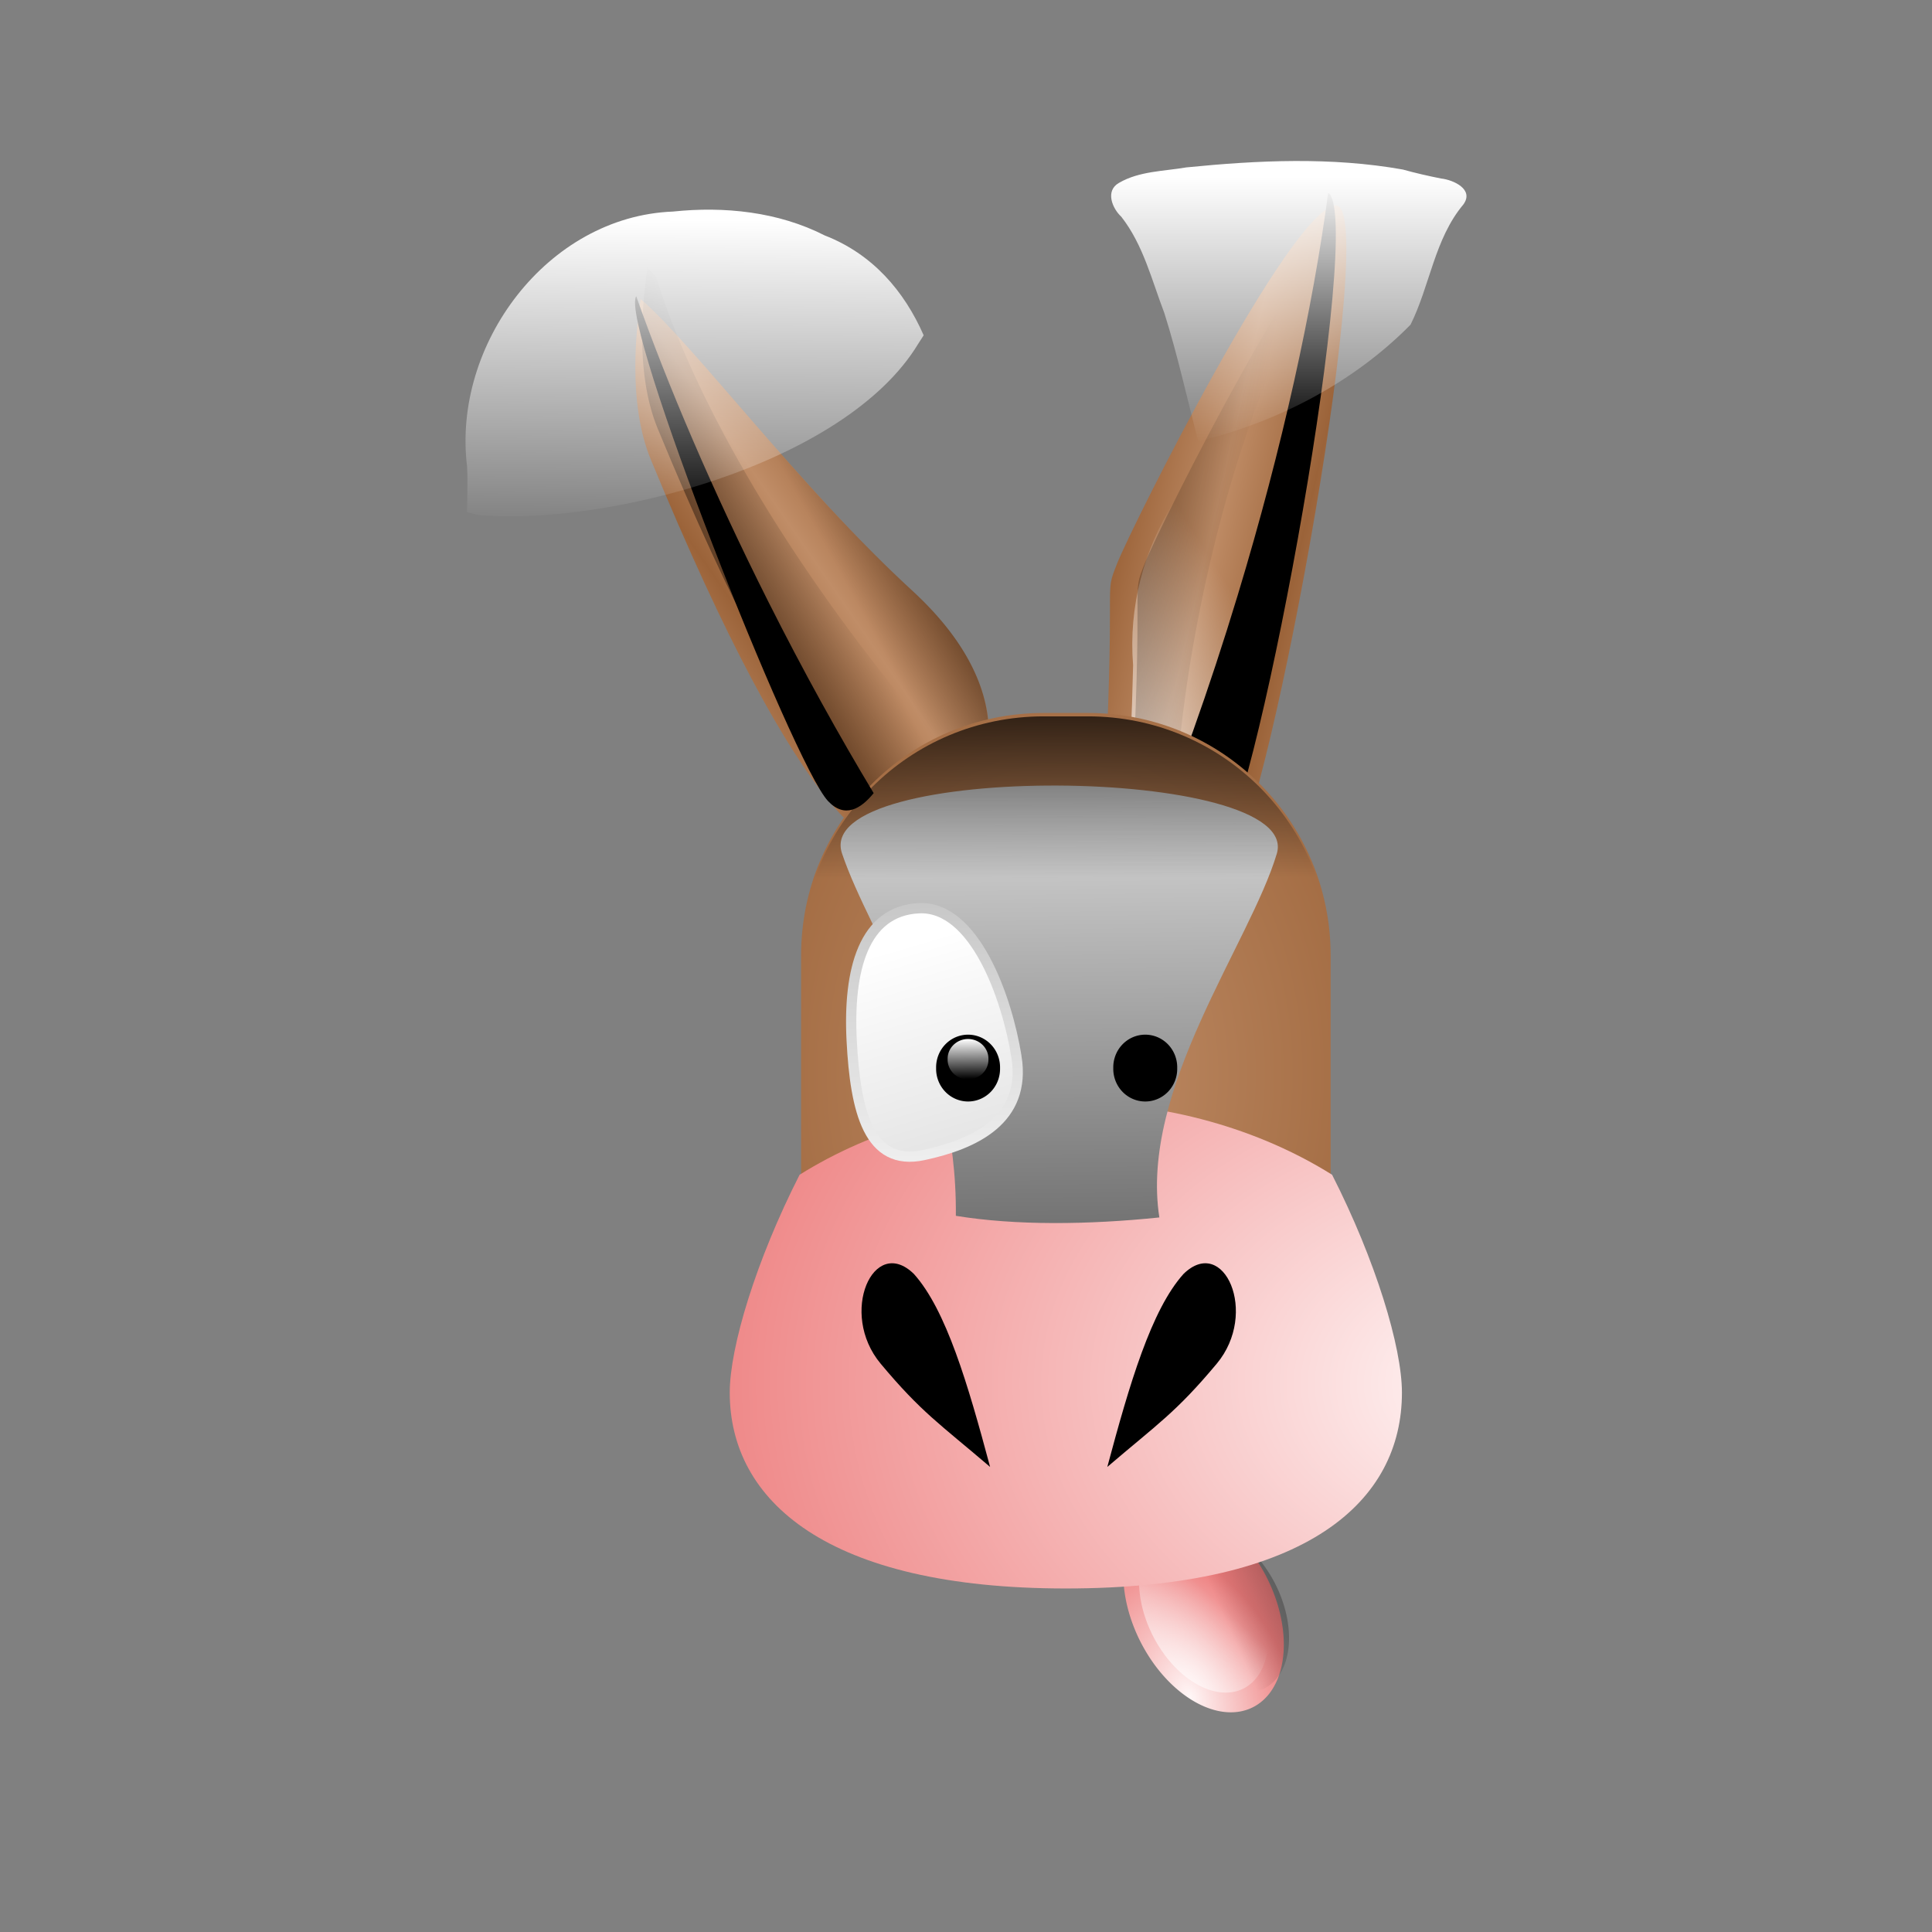 <svg:svg xmlns:dc="http://purl.org/dc/elements/1.1/" xmlns:ns1="http://sodipodi.sourceforge.net/DTD/sodipodi-0.dtd" xmlns:ns2="http://www.inkscape.org/namespaces/inkscape" xmlns:ns3="http://www.w3.org/1999/xlink" xmlns:ns5="http://creativecommons.org/ns#" xmlns:rdf="http://www.w3.org/1999/02/22-rdf-syntax-ns#" xmlns:svg="http://www.w3.org/2000/svg" height="1154.823" id="svg1" version="1.0" viewBox="-379.587 -115.237 1154.823 1154.823" width="1154.823" x="0" y="0" ns1:docbase="/Users/johnolsen/Desktop/openclipart-0.20-pre/recovered-zerobyte-files/computer" ns1:docname="emule_the_structorr_03r.svg" ns1:version="0.32" ns2:output_extension="org.inkscape.output.svg.inkscape" ns2:version="0.46">
  <svg:rect x="-379.587" y="-115.237" width="1154.823" height="1154.823" fill="#808080" stroke="none"/>
  <ns1:namedview bordercolor="#666666" borderopacity="1.0" id="base" pagecolor="#ffffff" showgrid="false" ns2:current-layer="g1840" ns2:cx="382.28007" ns2:cy="402.00467" ns2:pageopacity="0.0" ns2:pageshadow="2" ns2:window-height="707" ns2:window-width="1024" ns2:window-x="-4" ns2:window-y="-4" ns2:zoom="0.60696784" />
  <svg:defs id="defs3">
    <svg:linearGradient id="linearGradient1595">
      <svg:stop id="stop1596" offset="0" style="stop-color:#000000" />
      <svg:stop id="stop1597" offset="1" style="stop-color:#000000;stop-opacity:0" />
    </svg:linearGradient>
    <svg:linearGradient id="linearGradient2993">
      <svg:stop id="stop2994" offset="0" style="stop-color:#fff7f7" />
      <svg:stop id="stop3046" offset=".5" style="stop-color:#f6b9b9" />
      <svg:stop id="stop2995" offset="1" style="stop-color:#ed7c7c" />
    </svg:linearGradient>
    <svg:linearGradient id="linearGradient1615">
      <svg:stop id="stop1616" offset="0" style="stop-color:#c8c8c8" />
      <svg:stop id="stop1617" offset="1" style="stop-color:#ffffff" />
    </svg:linearGradient>
    <svg:linearGradient id="linearGradient1609">
      <svg:stop id="stop1610" offset="0" style="stop-color:#c08d67" />
      <svg:stop id="stop1611" offset="1" style="stop-color:#9b6339" />
    </svg:linearGradient>
    <svg:linearGradient id="linearGradient1543">
      <svg:stop id="stop1544" offset="0" style="stop-color:#ffffff" />
      <svg:stop id="stop1545" offset="1" style="stop-color:#ffffff;stop-opacity:0" />
    </svg:linearGradient>
    <svg:linearGradient collect="always" gradientTransform="matrix(1 0 0 1 162.83 -109.5)" gradientUnits="userSpaceOnUse" id="linearGradient1539" x1="348.93" x2="347.82" y1="257.06" y2="142.27">
      <svg:stop id="stop1532" offset="0" style="stop-color:#373737" />
      <svg:stop id="stop1533" offset="1" style="stop-color:#d8d8d8" />
    </svg:linearGradient>
    <svg:linearGradient collect="always" gradientTransform="scale(.826 1.21)" gradientUnits="userSpaceOnUse" id="linearGradient1624" x1="402.16" x2="402.49" y1="83.701" y2="133.73" ns3:href="#linearGradient1615" />
    <svg:linearGradient gradientTransform="matrix(1.133 0 0 .883 0 2.059)" gradientUnits="userSpaceOnUse" id="linearGradient1799" x1="393.06" x2="393.49" y1="368.99" y2="526.15" ns2:collect="always" ns3:href="#linearGradient1595" />
    <svg:linearGradient gradientTransform="matrix(4.437 0 0 2.97 -1093.2 -199.86)" gradientUnits="userSpaceOnUse" id="linearGradient1800" x1="293.62" x2="292.98" y1="91.881" y2="154.09" ns2:collect="always" ns3:href="#linearGradient1543" />
    <svg:radialGradient cx="246.74" cy="194.4" fx="246.39" fy="195.05" gradientTransform="scale(.827 1.209)" gradientUnits="userSpaceOnUse" id="radialGradient1801" r="32.585" ns2:collect="always" ns3:href="#linearGradient2993" />
    <svg:linearGradient gradientTransform="scale(.827 1.209)" gradientUnits="userSpaceOnUse" id="linearGradient1802" x1="217.18" x2="263.49" y1="190.67" y2="167.39" ns2:collect="always" ns3:href="#linearGradient1543" />
    <svg:linearGradient gradientTransform="scale(.799 1.251)" gradientUnits="userSpaceOnUse" id="linearGradient1803" spreadMethod="reflect" x1="389.6" x2="400.15" y1="34.216" y2="22.831" ns2:collect="always" ns3:href="#linearGradient1609" />
    <svg:linearGradient gradientTransform="scale(.601 1.665)" gradientUnits="userSpaceOnUse" id="linearGradient1804" spreadMethod="reflect" x1="628.59" x2="646.7" y1="24.041" y2="35.536" ns2:collect="always" ns3:href="#linearGradient1609" />
    <svg:linearGradient gradientTransform="scale(.805 1.243)" gradientUnits="userSpaceOnUse" id="linearGradient1805" x1="441.08" x2="407.15" y1="24.588" y2="53.536" ns2:collect="always" ns3:href="#linearGradient1595" />
    <svg:linearGradient gradientTransform="scale(.55 1.82)" gradientUnits="userSpaceOnUse" id="linearGradient1807" x1="670.35" x2="688.17" y1="62.261" y2="24.839" ns2:collect="always" ns3:href="#linearGradient1543" />
    <svg:linearGradient gradientTransform="matrix(2.797 0 0 4.711 -874.93 96.693)" gradientUnits="userSpaceOnUse" id="linearGradient1808" x1="367.36" x2="400.63" y1="61.522" y2="31.339" ns2:collect="always" ns3:href="#linearGradient1595" />
    <svg:linearGradient gradientTransform="matrix(2.183 0 0 6.036 -862.57 115.23)" gradientUnits="userSpaceOnUse" id="linearGradient1809" x1="530.86" x2="628.37" y1="-20.045" y2="25.155" ns2:collect="always" ns3:href="#linearGradient1595" />
    <svg:linearGradient gradientTransform="scale(.531 1.885)" gradientUnits="userSpaceOnUse" id="linearGradient1810" x1="1277.2" x2="1547.6" y1="167.47" y2="209.27" ns2:collect="always" ns3:href="#linearGradient1595" />
    <svg:radialGradient cx="412.76" cy="110.58" gradientTransform="scale(.857 1.166)" gradientUnits="userSpaceOnUse" id="radialGradient1811" r="75.212" ns2:collect="always" ns3:href="#linearGradient1609" />
    <svg:linearGradient gradientTransform="scale(.827 1.209)" gradientUnits="userSpaceOnUse" id="linearGradient1812" x1="356.44" x2="263.54" y1="186.25" y2="174.32" ns2:collect="always" ns3:href="#linearGradient1595" />
    <svg:radialGradient cx="565.96" cy="903.76" gradientTransform="scale(1.176 .851)" gradientUnits="userSpaceOnUse" id="radialGradient1813" r="441.78" ns2:collect="always" ns3:href="#linearGradient2993" />
    <svg:linearGradient gradientTransform="matrix(4.087 0 0 3.224 -745.18 -494.36)" gradientUnits="userSpaceOnUse" id="linearGradient1816" x1="314.64" x2="314.64" y1="168.01" y2="217.55" ns2:collect="always" ns3:href="#linearGradient1543" />
    <svg:linearGradient gradientTransform="scale(.826 1.21)" gradientUnits="userSpaceOnUse" id="linearGradient1825" x1="410.54" x2="398.57" y1="148.49" y2="88.684" ns2:collect="always" ns3:href="#linearGradient1615" />
    <svg:linearGradient gradientTransform="scale(.99 1.011)" gradientUnits="userSpaceOnUse" id="linearGradient1831" x1="267.14" x2="267.42" y1="52.383" y2="82.259" ns2:collect="always" ns3:href="#linearGradient1543" />
    <svg:linearGradient gradientTransform="matrix(-.321 .086 .362 1.498 477.78 -17.205)" gradientUnits="userSpaceOnUse" id="linearGradient4911" x1="1277.2" x2="1547.6" y1="167.47" y2="209.27" ns2:collect="always" ns3:href="#linearGradient1595" />
  </svg:defs>
  <svg:g id="g1840" transform="translate(-148.23 -57.192)">
    <svg:path d="m237.23 218.78a18.978 27.737 0 1 1 -37.96 0 18.978 27.737 0 1 1 37.96 0z" id="path2991" style="fill-rule:evenodd;fill:url(#radialGradient1801)" transform="matrix(1.909 -1.163 1.133 2.067 -176.46 705.63)" ns1:cx="218.24858" ns1:cy="218.784" ns1:rx="18.978138" ns1:ry="27.737278" ns1:type="arc" />
    <svg:path d="m237.23 218.78a18.978 27.737 0 1 1 -37.96 0 18.978 27.737 0 1 1 37.96 0z" id="path1589" style="fill-rule:evenodd;fill:url(#linearGradient1802)" transform="matrix(1.538 -.936 .913 1.665 -47.272 744.21)" ns1:cx="218.24858" ns1:cy="218.784" ns1:rx="18.978138" ns1:ry="27.737278" ns1:type="arc" />
    <svg:path d="m331.47 91.208c-7.43 5.573-20.89-2.697-45.87-63.256-3.95-9.579-2.3-22.116-1.69-26.451 8.68 7.432 26.23 31.035 44.71 48.012 18.78 17.258 14 33.643 2.85 41.695z" id="path2989" style="fill-rule:evenodd;fill:url(#linearGradient1803)" transform="matrix(3.63 0 0 3.63 -879.05 115.23)" ns1:nodetypes="csczc" />
    <svg:path d="m359.96 88.283c2.47-43.352 0-37.159 2.47-43.352 2.48-6.193 28.49-58.216 35.92-58.835 7.44-0.62-10.52 99.09-17.34 108.38-6.81 9.294-21.05-6.193-21.05-6.193z" id="path1738" style="fill-rule:evenodd;fill:url(#linearGradient1804)" transform="matrix(3.63 0 0 3.63 -879.05 115.23)" />
    <svg:path d="m283.91 1.5c-0.01 0.029 0 0.095 0 0.125 0.57 0.538 1.14 1.061 1.71 1.625-0.5-0.483-1.25-1.355-1.71-1.75zm3.75 3.844c13.72 14.287 27.25 35.778 37.4 61.437 3.12 7.884 5.56 15.656 7.69 23.281 10.14-8.371 13.87-24.029-4.13-40.562-16.32-15.001-31.57-34.536-40.96-44.156z" id="path1601" style="fill-rule:evenodd;fill:url(#linearGradient1805)" transform="matrix(3.63 0 0 3.63 -879.05 115.23)" />
    <svg:path d="m371.78 34.781c-5.07 8.163-7.53 17.447-6.77 27.03-0.18 8.266-0.57 16.525-0.98 24.783 3.56 2.773 10.01 9.808 13.98 4.534 6.12-15.646 9.56-32.647 6.82-49.404-0.62-7.163-2.46-14.294-5.71-20.724-2.44 4.594-4.89 9.188-7.34 13.781z" id="path1669" style="fill-rule:evenodd;fill:url(#linearGradient1807)" transform="matrix(3.63 0 0 3.63 -879.05 115.23)" />
    <svg:path d="m155.64 102.14c-2.25 15.73-8.22 61.19 6.12 95.96 90.68 219.83 139.55 249.95 166.53 229.71 8.1-5.85 14.89-13.26 20.64-21.32-13.64-15-27.31-30.29-40.72-46.74-74.31-91.16-125.89-182.69-147.47-252.39-1.49-1.4-3.73-4.05-5.1-5.22z" id="path1605" style="fill-rule:evenodd;fill:url(#linearGradient1808)" />
    <svg:path d="m583.4 64.749c-26.98 2.248-121.35 191.12-130.34 213.6s0.03-0.03-8.96 157.33c0 0 11.41 11.88 25.63 21.44 0.27-43.91 5-94.05 15.43-147.24 22.17-112.98 62.14-205.7 100.85-243.88-0.75-0.858-1.63-1.333-2.61-1.251z" id="path1660" style="fill-rule:evenodd;fill:url(#linearGradient1809)" />
    <svg:path d="m562.56 57.192c-9.16 68.438-27.11 151.49-54.11 240.6-17.03 56.22-35.8 108.4-54.9 155.18 15.32 8.63 32.66 12.72 44.24-3.06 24.1-32.88 86.62-377.45 64.77-392.72z" id="path1665" style="fill-rule:evenodd;fill:url(#linearGradient1810)" />
    <svg:path d="m350.29 69.664c-22.13 0-39.95 17.816-39.95 39.946v38.7c0 22.13 17.82 39.94 39.95 39.94h7.3c22.13 0 39.95-17.81 39.95-39.94v-38.7c0-22.13-17.82-39.946-39.95-39.946h-7.3z" id="rect956" style="fill-rule:evenodd;fill:url(#radialGradient1811)" transform="matrix(3.63 0 0 3.63 -879.05 115.23)" />
    <svg:path d="m237.23 218.78a18.978 27.737 0 1 1 -37.96 0 18.978 27.737 0 1 1 37.96 0z" id="path1599" style="fill-rule:evenodd;fill:url(#linearGradient1812)" transform="matrix(1.538 -.936 .913 1.665 -34.916 744.21)" ns1:cx="218.24858" ns1:cy="218.784" ns1:rx="18.978138" ns1:ry="27.737278" ns1:type="arc" />
    <svg:path d="m405.74 600.7c-60.44 0-115.85 16.33-159.15 43.45-26.05 51.2-41.75 103.06-41.75 130.22 0 64.57 57.99 117.07 200.9 117.07 145.13 0 200.89-52.5 200.89-117.07 0-27.16-15.69-79.02-41.74-130.22-43.3-27.12-98.71-43.45-159.15-43.45z" id="path953" style="fill-rule:evenodd;fill:url(#radialGradient1813)" />
    <svg:g id="g1646" transform="matrix(3.63 0 0 3.63 -1473.6 294.4)">
      <svg:path d="m505.25 144.46c-3.66-13.66-7.24-25.87-12.55-31.78-6.63-6.48-12.43 6.45-5.47 14.78 6.72 8.04 9.69 9.88 18.02 17z" id="path1016" style="fill-rule:evenodd;fill:#000000" ns1:nodetypes="cczc" />
      <svg:path d="m524.55 144.46c3.66-13.66 7.24-25.87 12.55-31.78 6.63-6.48 12.43 6.45 5.47 14.78-6.72 8.04-9.69 9.88-18.02 17z" id="path1642" style="fill-rule:evenodd;fill:#000000" ns1:nodetypes="cczc" />
      <svg:path d="m480.87 43.454c4.78 14.145 19.02 32.642 18.74 59.656 9.83 1.61 21.77 1.48 33.51 0.27-3.27-21.119 14.9-45.079 19.34-59.897 4.39-14.632-76.75-15.287-71.59-0.029z" id="path959" style="fill-rule:evenodd;fill:url(#linearGradient1539)" ns1:nodetypes="ccczz" />
    </svg:g>
    <svg:g id="g1833">
      <svg:path d="m345.8 126.24c1.69 10.47-6.93 14.44-15.3 16.23-9.05 1.93-11.23-7.25-11.83-18.87-0.6-11.61 1.95-21.34 11.07-21.78 9.13-0.44 14.49 14.62 16.06 24.42z" id="path1643" style="fill-rule:evenodd;stroke:url(#linearGradient1624);stroke-width:1.266pt;fill:url(#linearGradient1825)" transform="matrix(3.63 0 0 3.63 -879.05 115.23)" ns1:nodetypes="czzzz" />
      <svg:path d="m278.07 68.266a14.554 14.864 0 1 1 -29.1 0 14.554 14.864 0 1 1 29.1 0z" id="path1650" style="fill-rule:evenodd;fill:#000000" transform="matrix(1.313 0 0 1.313 1.298 490.75)" ns1:cx="263.5199" ns1:cy="68.265594" ns1:rx="14.553977" ns1:ry="14.863636" ns1:type="arc" />
      <svg:path d="m278.07 68.266a14.554 14.864 0 1 1 -29.1 0 14.554 14.864 0 1 1 29.1 0z" id="path1651" style="fill:url(#linearGradient1831);fill-rule:evenodd" transform="matrix(.838 0 0 .793 126.44 520.94)" ns1:cx="263.5199" ns1:cy="68.265594" ns1:rx="14.553977" ns1:ry="14.863636" ns1:type="arc" />
      <svg:path d="m345.8 126.24c1.69 10.47-6.93 14.44-15.3 16.23-9.05 1.93-11.23-7.25-11.83-18.87-0.6-11.61 1.95-21.34 11.07-21.78 9.13-0.44 14.49 14.62 16.06 24.42z" id="path1661" style="fill-rule:evenodd;stroke:url(#linearGradient1624);stroke-width:1.266pt;fill:url(#linearGradient1825)" transform="matrix(-3.63 0 0 3.63 1679.5 115.23)" ns1:nodetypes="czzzz" />
      <svg:path d="m278.07 68.266a14.554 14.864 0 1 1 -29.1 0 14.554 14.864 0 1 1 29.1 0z" id="path1663" style="fill-rule:evenodd;fill:#000000" transform="matrix(-1.313 0 0 1.313 799.2 490.75)" ns1:cx="263.5199" ns1:cy="68.265594" ns1:rx="14.553977" ns1:ry="14.863636" ns1:type="arc" />
      <svg:path d="m278.07 68.266a14.554 14.864 0 1 1 -29.1 0 14.554 14.864 0 1 1 29.1 0z" id="path1664" style="fill-rule:evenodd;fill:url(#linearGradient1831)" transform="matrix(-.838 0 0 .793 674.06 520.94)" ns1:cx="263.5199" ns1:cy="68.265594" ns1:rx="14.553977" ns1:ry="14.863636" ns1:type="arc" />
    </svg:g>
    <svg:path d="m484.91 205.77c47.37-11.59 92.46-34.84 126.86-69.73 11.67-23.44 14.31-51.252 31.56-71.84 6.66-9.054-5.96-14.745-13.3-15.54-7.71-1.523-15.37-3.282-22.9-5.375-42.71-7.599-86.45-5.553-129.4-1.263-13.49 2.323-28.07 2.182-40.21 9.237-8.38 4.7-4.09 15.215 1.4 20.302 13.1 16.76 18.16 37.859 25.64 57.369 8.03 25.27 13.61 51.22 20.35 76.84z" id="path1675" style="fill-rule:evenodd;fill:url(#linearGradient1816)" />
    <svg:path d="m392.47 370.15c-80.33 0-145 64.67-145 145v36.16c40.56 40.45 96.52 65.47 158.28 65.47s117.69-25.02 158.25-65.47v-36.16c0-80.33-64.67-145-145-145h-26.53z" id="path1645" style="fill-rule:evenodd;fill:url(#linearGradient1799)" />
    <svg:path d="m148.94 119.03c18.69 52.92 45.5 116.04 78.93 182.52 21.1 41.94 42.46 80.39 62.99 114.49-7.59 9.33-17.29 15.38-27.31 4.7-20.88-22.24-124.87-286.04-114.61-301.71z" id="path4910" style="fill-rule:evenodd;fill:url(#linearGradient4911)" />
    <svg:path d="m47.826 248.1c2.321 0.52 4.575 1.24 6.92 1.7 74.834 6.74 219.11-29.64 262.94-102.66 1.09-1.55 2.01-3.2 3.06-4.77-11.57-26.38-30.53-48.572-59.1-59.664-27.76-14.153-59.99-17.527-90.75-14.293-75.229 2.925-132 79.637-123.07 152.35 0.449 8.87 0.083 18.19-0.004 27.34z" id="rect1728" style="fill-rule:evenodd;fill:url(#linearGradient1800)" ns1:nodetypes="cccccccc" />
  </svg:g>
</svg:svg>